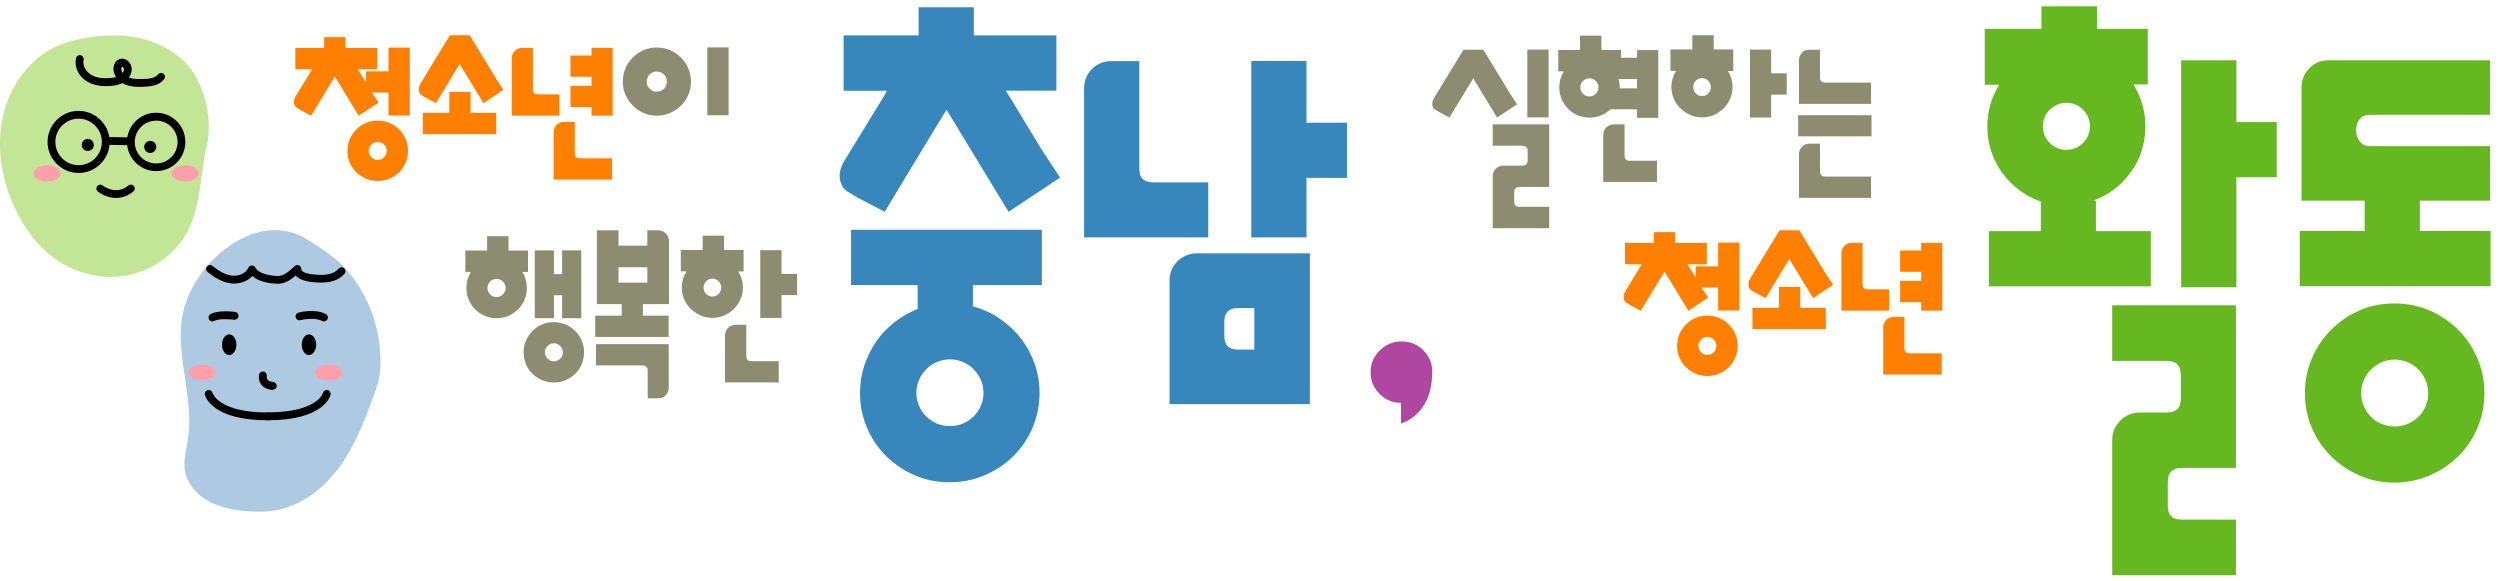 <svg width="215" height="50" viewBox="0 0 215 50" fill="none" xmlns="http://www.w3.org/2000/svg">
<g clip-path="url(#clip0_5_862)">
<path d="M130.46 8.975L128.75 10.105L127.95 8.795L126.7 6.735L125.45 8.795L124.65 10.105L123.77 9.635C123.64 9.565 123.53 9.495 123.43 9.435C123.33 9.375 123.26 9.285 123.22 9.165C123.13 8.935 123.17 8.685 123.33 8.425L123.57 8.035L124.58 6.375L124.74 6.115L125.86 4.275H127.57L128.68 6.115L128.85 6.375L129.85 8.035L130.47 8.975H130.46ZM128.37 19.615V15.155C128.37 14.905 128.46 14.685 128.63 14.515C128.81 14.335 129.03 14.245 129.29 14.245H130.92C131.23 14.245 131.38 14.095 131.38 13.795V13.005C131.38 12.695 131.22 12.535 130.92 12.535H128.37V10.695H133.23V16.075H130.67C130.37 16.075 130.22 16.225 130.22 16.545V17.335C130.22 17.635 130.37 17.785 130.67 17.785H133.23V19.625H128.37V19.615ZM133.18 10.095H131.35V4.265H133.18V10.095Z" fill="#8C8C70"/>
<path d="M139.39 4.965H140.79V4.305H142.61V10.135H140.79V9.405H138.5C138.26 9.625 137.99 9.805 137.68 9.925C137.37 10.055 137.05 10.115 136.7 10.115C136.35 10.115 136 10.045 135.69 9.915C135.38 9.785 135.09 9.595 134.86 9.355C134.62 9.115 134.43 8.835 134.3 8.525C134.16 8.205 134.1 7.865 134.1 7.515C134.1 7.015 134.23 6.555 134.49 6.135H134.01V4.295H135.88V3.065H137.72V4.295H139.4V4.965H139.39ZM136.69 8.295C136.9 8.295 137.09 8.215 137.24 8.065C137.39 7.915 137.47 7.735 137.47 7.515C137.47 7.295 137.39 7.115 137.24 6.965C137.09 6.815 136.91 6.735 136.69 6.735C136.47 6.735 136.29 6.815 136.14 6.965C135.99 7.115 135.91 7.295 135.91 7.515C135.91 7.735 135.99 7.915 136.14 8.065C136.29 8.215 136.47 8.295 136.69 8.295ZM137.88 11.615C137.88 11.365 137.97 11.145 138.14 10.955C138.33 10.785 138.55 10.695 138.8 10.695H139.71V13.375C139.71 13.675 139.86 13.825 140.16 13.825H142.5V15.645H137.88V11.605V11.615ZM139.19 6.795C139.26 7.035 139.3 7.275 139.3 7.525V7.595H140.78V6.795H139.19Z" fill="#8C8C70"/>
<path d="M149.07 6.105H148.6C148.86 6.525 149 6.985 149 7.485C149 7.845 148.93 8.185 148.79 8.495C148.65 8.815 148.46 9.085 148.23 9.325C147.99 9.555 147.72 9.745 147.4 9.885C147.08 10.025 146.74 10.095 146.38 10.095C146.02 10.095 145.68 10.025 145.36 9.885C145.04 9.745 144.76 9.555 144.52 9.325C144.28 9.095 144.09 8.815 143.95 8.495C143.81 8.175 143.74 7.835 143.74 7.485C143.74 7.235 143.78 6.985 143.85 6.755C143.92 6.525 144.02 6.305 144.15 6.095H143.66V4.255H145.54V3.025H147.38V4.255H149.06V6.095L149.07 6.105ZM146.38 8.265C146.59 8.265 146.76 8.185 146.91 8.035C147.06 7.875 147.13 7.695 147.13 7.495C147.13 7.295 147.06 7.095 146.91 6.945C146.76 6.795 146.58 6.715 146.38 6.715C146.18 6.715 145.99 6.795 145.84 6.945C145.69 7.095 145.62 7.275 145.62 7.495C145.62 7.715 145.7 7.885 145.84 8.035C145.99 8.185 146.17 8.265 146.38 8.265ZM153.66 8.135H152.32V10.105H150.5V4.265H152.32V6.305H153.66V8.125V8.135Z" fill="#8C8C70"/>
<path d="M160.95 9.905V11.725H154.64V9.905H160.95ZM154.71 8.925V5.195C154.71 4.935 154.8 4.715 154.97 4.535C155.14 4.355 155.36 4.275 155.61 4.275H156.52V6.635C156.52 6.945 156.67 7.105 156.99 7.105H160.91V8.935H154.71V8.925ZM154.71 17.005V13.275C154.71 13.015 154.8 12.795 154.97 12.615C155.14 12.435 155.36 12.355 155.61 12.355H156.52V14.715C156.52 15.025 156.67 15.185 156.99 15.185H160.91V17.015H154.71V17.005Z" fill="#8C8C70"/>
<path d="M184.72 7.265H183.48C184.16 8.365 184.5 9.565 184.5 10.865C184.5 12.355 184.08 13.675 183.24 14.825C182.4 15.975 181.32 16.785 180 17.265H180.25V19.875H184.97V24.625H171.04V19.875H175.51V17.335C174.85 17.105 174.23 16.785 173.66 16.355C173.09 15.935 172.61 15.435 172.2 14.885C171.8 14.325 171.48 13.705 171.25 13.025C171.02 12.345 170.91 11.625 170.91 10.885C170.91 9.585 171.25 8.385 171.93 7.285H170.69V2.485H175.56V0.545H180.34V2.485H184.71V7.265H184.72ZM177.71 12.885C178.27 12.885 178.74 12.685 179.14 12.295C179.53 11.905 179.73 11.425 179.73 10.865C179.73 10.305 179.53 9.835 179.14 9.435C178.75 9.045 178.27 8.845 177.71 8.845C177.15 8.845 176.68 9.045 176.28 9.435C175.89 9.825 175.69 10.305 175.69 10.865C175.69 11.425 175.89 11.895 176.28 12.295C176.67 12.685 177.15 12.885 177.71 12.885ZM181.65 49.465V37.865C181.65 37.205 181.88 36.645 182.33 36.185C182.81 35.705 183.37 35.475 184.04 35.475H186.34C187.15 35.475 187.55 35.085 187.55 34.295V32.245C187.55 31.435 187.15 31.035 186.34 31.035H181.65V26.255H192.29V40.245H187.61C186.82 40.245 186.43 40.645 186.43 41.455V43.505C186.43 44.295 186.82 44.685 187.61 44.685H192.29V49.465H181.65ZM195.8 15.245H192.33V24.705H187.58V5.185H192.33V10.495H195.8V15.245Z" fill="#66B821"/>
<path d="M208.11 17.255V19.865H214.19V24.615H197.78V19.865H203.36V17.255H197.93V7.545C197.93 6.865 198.16 6.305 198.61 5.865C199.04 5.415 199.59 5.185 200.25 5.185H214.15V9.875H203.79C203.42 9.875 203.13 9.995 202.94 10.245C202.74 10.495 202.63 10.825 202.61 11.235C202.63 11.585 202.74 11.895 202.94 12.165C203.14 12.435 203.42 12.565 203.79 12.565H214.15V17.255H208.1H208.11ZM205.91 26.095C206.98 26.095 207.99 26.295 208.93 26.695C209.87 27.095 210.69 27.655 211.4 28.355C212.1 29.055 212.66 29.885 213.06 30.825C213.46 31.765 213.66 32.765 213.66 33.815C213.66 34.865 213.46 35.865 213.06 36.805C212.66 37.745 212.1 38.565 211.4 39.255C210.7 39.945 209.87 40.495 208.93 40.895C207.99 41.295 206.98 41.505 205.91 41.505C204.84 41.505 203.86 41.305 202.93 40.895C202 40.495 201.18 39.945 200.48 39.255C199.78 38.565 199.22 37.745 198.82 36.805C198.42 35.865 198.22 34.865 198.22 33.815C198.22 32.765 198.42 31.765 198.82 30.825C199.22 29.885 199.78 29.065 200.48 28.355C201.18 27.655 202 27.095 202.93 26.695C203.86 26.295 204.85 26.095 205.91 26.095ZM205.94 36.675C206.33 36.675 206.71 36.605 207.06 36.455C207.41 36.315 207.72 36.105 207.98 35.855C208.24 35.595 208.45 35.295 208.6 34.935C208.75 34.585 208.83 34.215 208.83 33.815C208.83 33.415 208.75 33.045 208.6 32.695C208.44 32.345 208.24 32.035 207.98 31.775C207.72 31.515 207.42 31.305 207.06 31.155C206.71 31.005 206.34 30.925 205.94 30.925C205.54 30.925 205.17 31.005 204.82 31.155C204.47 31.315 204.16 31.515 203.91 31.775C203.65 32.035 203.44 32.335 203.29 32.695C203.14 33.045 203.06 33.415 203.06 33.815C203.06 34.215 203.14 34.575 203.29 34.935C203.45 35.285 203.65 35.595 203.91 35.855C204.17 36.115 204.47 36.315 204.82 36.455C205.17 36.595 205.54 36.675 205.94 36.675Z" fill="#66B821"/>
<path d="M149.59 20.875V26.705H147.76V24.735H146.34L146.91 25.595L145.2 26.725L144.4 25.415L143.15 23.355L141.9 25.415L141.11 26.725L140.22 26.255C140.1 26.185 139.99 26.115 139.89 26.055C139.79 25.995 139.71 25.895 139.67 25.785C139.58 25.555 139.62 25.305 139.78 25.045L140.02 24.655L141.03 22.995L141.18 22.735H141.19L139.75 22.725V20.895H142.23V19.965H144.06V20.895H146.79V22.725H145.12L145.29 22.995L145.83 23.875V22.905H147.76V20.865H149.59V20.875ZM146.83 32.335C146.47 32.335 146.14 32.265 145.82 32.135C145.51 31.995 145.23 31.815 144.99 31.585C144.75 31.355 144.57 31.075 144.43 30.755C144.29 30.435 144.23 30.095 144.23 29.745C144.23 29.395 144.3 29.055 144.43 28.735C144.57 28.425 144.75 28.145 144.99 27.905C145.23 27.665 145.5 27.475 145.82 27.345C146.13 27.205 146.47 27.145 146.83 27.145C147.19 27.145 147.53 27.215 147.84 27.345C148.15 27.475 148.44 27.665 148.68 27.905C148.92 28.145 149.11 28.415 149.24 28.735C149.38 29.045 149.44 29.385 149.44 29.745C149.44 30.105 149.37 30.445 149.24 30.755C149.1 31.075 148.92 31.345 148.68 31.585C148.44 31.815 148.16 32.005 147.84 32.135C147.52 32.265 147.18 32.335 146.83 32.335ZM146.83 28.975C146.62 28.975 146.44 29.055 146.29 29.205C146.14 29.355 146.06 29.535 146.06 29.745C146.06 29.955 146.14 30.145 146.29 30.295C146.44 30.445 146.62 30.525 146.83 30.525C147.04 30.525 147.23 30.445 147.38 30.295C147.53 30.145 147.61 29.965 147.61 29.745C147.61 29.525 147.53 29.355 147.38 29.205C147.23 29.055 147.05 28.975 146.83 28.975Z" fill="#FF8001"/>
<path d="M157.64 24.495L155.93 25.645L155.13 24.335L153.88 22.275L152.63 24.335L151.84 25.645L150.95 25.165C150.82 25.105 150.71 25.035 150.61 24.965C150.51 24.895 150.44 24.805 150.4 24.695C150.32 24.465 150.36 24.215 150.51 23.955L150.75 23.565L151.76 21.905L151.92 21.645L153.04 19.805H154.75L155.86 21.645L156.03 21.905L157.03 23.565L157.65 24.495H157.64ZM157.02 26.475V28.305H150.71V26.475H152.99V24.675H154.82V26.475H157.03H157.02Z" fill="#FF8001"/>
<path d="M162.46 26.715H158.36V21.785C158.36 21.535 158.45 21.315 158.62 21.145C158.8 20.965 159.01 20.885 159.26 20.885H160.18V24.435C160.18 24.735 160.33 24.885 160.63 24.885H162.46V26.715ZM161.95 28.175C161.95 27.925 162.04 27.705 162.21 27.515C162.4 27.335 162.62 27.255 162.87 27.255H163.78V29.935C163.78 30.235 163.93 30.385 164.23 30.385H166.99V32.215H161.96V28.175H161.95ZM165.22 24.175V23.375H163.41V21.545H165.22V20.885H167.04V26.715H165.22V25.985H163.41V24.155H165.22V24.175Z" fill="#FF8001"/>
<path d="M91.18 15.265L86.74 18.215L84.66 14.805L81.4 9.435L78.14 14.805L76.09 18.215L73.76 17.005C73.45 16.815 73.16 16.645 72.89 16.475C72.62 16.305 72.43 16.075 72.33 15.765C72.1 15.165 72.2 14.525 72.61 13.845L73.23 12.825L75.87 8.515L76.27 7.835L76.3 7.805H72.55V3.045H79V0.625H83.75V3.045H90.85V7.795H86.51V7.825L86.94 8.505L89.55 12.815L91.16 15.265H91.18ZM73.19 24.515V19.765H89.6V24.515H83.67V26.345C84.5 26.575 85.26 26.915 85.95 27.385C86.64 27.855 87.25 28.405 87.76 29.065C88.28 29.715 88.68 30.445 88.97 31.255C89.26 32.065 89.4 32.905 89.4 33.795C89.4 34.845 89.2 35.845 88.8 36.785C88.4 37.725 87.84 38.545 87.14 39.235C86.44 39.925 85.61 40.475 84.67 40.875C83.73 41.275 82.72 41.475 81.65 41.475C80.58 41.475 79.6 41.275 78.67 40.875C77.74 40.475 76.92 39.925 76.22 39.235C75.52 38.545 74.96 37.725 74.56 36.785C74.16 35.845 73.96 34.845 73.96 33.795C73.96 32.965 74.08 32.185 74.33 31.435C74.58 30.695 74.92 30.005 75.35 29.375C75.78 28.745 76.31 28.195 76.92 27.715C77.53 27.235 78.2 26.855 78.92 26.565V24.515H73.18H73.19ZM81.69 36.645C82.08 36.645 82.46 36.575 82.81 36.425C83.16 36.285 83.47 36.075 83.73 35.815C83.99 35.555 84.2 35.255 84.35 34.905C84.5 34.555 84.58 34.185 84.58 33.785C84.58 33.385 84.5 33.015 84.35 32.665C84.19 32.315 83.99 32.005 83.73 31.755C83.47 31.495 83.17 31.285 82.81 31.135C82.46 30.975 82.09 30.905 81.69 30.905C81.29 30.905 80.92 30.985 80.57 31.135C80.22 31.285 79.91 31.495 79.66 31.755C79.4 32.015 79.19 32.315 79.04 32.665C78.88 33.015 78.81 33.385 78.81 33.785C78.81 34.185 78.89 34.545 79.04 34.905C79.19 35.255 79.4 35.565 79.66 35.815C79.92 36.065 80.22 36.275 80.57 36.425C80.92 36.565 81.29 36.645 81.69 36.645Z" fill="#3787BC"/>
<path d="M103.9 20.415H93.23V7.605C93.23 6.945 93.46 6.385 93.91 5.935C94.36 5.485 94.92 5.255 95.59 5.255H97.98V14.505C97.98 15.295 98.37 15.685 99.16 15.685H103.91V20.435L103.9 20.415ZM101.26 22.465C101.76 22.005 102.31 21.785 102.94 21.785H112.65V34.755H100.58V24.145C100.58 23.485 100.81 22.925 101.26 22.465ZM105.29 28.885C105.29 29.675 105.68 30.065 106.47 30.065H107.87V26.495H106.47C105.68 26.495 105.29 26.885 105.29 27.675V28.885ZM115.84 15.295H112.36V20.415H107.61V5.245H112.36V10.555H115.84V15.305V15.295Z" fill="#3787BC"/>
<path d="M123.17 31.945V32.035C123.15 32.985 123 33.745 122.74 34.315C122.47 34.885 122.16 35.325 121.81 35.635C121.42 36.005 120.97 36.265 120.48 36.415V34.645C119.76 34.645 119.14 34.385 118.63 33.865C118.12 33.345 117.87 32.725 117.87 32.005C117.87 31.285 118.13 30.665 118.65 30.145C119.17 29.625 119.8 29.365 120.54 29.365C121.28 29.365 121.88 29.615 122.39 30.105C122.9 30.605 123.16 31.215 123.18 31.935L123.17 31.945Z" fill="#AF46A0"/>
<path d="M35.24 4.105V9.935H33.41V7.965H31.99L32.56 8.825L30.85 9.955L30.05 8.645L28.8 6.585L27.55 8.645L26.76 9.955L25.87 9.485C25.75 9.415 25.64 9.345 25.54 9.285C25.44 9.225 25.36 9.125 25.32 9.015C25.23 8.785 25.27 8.535 25.43 8.275L25.67 7.885L26.68 6.225L26.83 5.965H26.84L25.4 5.955V4.125H27.88V3.195H29.71V4.125H32.44V5.955H30.77L30.94 6.225L31.48 7.105V6.135H33.41V4.095H35.24V4.105ZM32.48 15.565C32.12 15.565 31.79 15.495 31.47 15.365C31.16 15.225 30.88 15.045 30.64 14.815C30.4 14.585 30.21 14.305 30.08 13.985C29.94 13.665 29.88 13.325 29.88 12.975C29.88 12.625 29.95 12.285 30.08 11.965C30.22 11.655 30.4 11.375 30.64 11.135C30.88 10.895 31.15 10.705 31.47 10.575C31.78 10.435 32.12 10.375 32.48 10.375C32.84 10.375 33.18 10.445 33.49 10.575C33.81 10.715 34.09 10.895 34.33 11.135C34.57 11.375 34.75 11.645 34.89 11.965C35.03 12.275 35.09 12.615 35.09 12.975C35.09 13.335 35.02 13.675 34.89 13.985C34.75 14.305 34.57 14.575 34.33 14.815C34.09 15.045 33.81 15.235 33.49 15.365C33.17 15.505 32.83 15.565 32.48 15.565ZM32.48 12.205C32.27 12.205 32.09 12.285 31.94 12.435C31.79 12.585 31.71 12.765 31.71 12.975C31.71 13.185 31.79 13.375 31.94 13.525C32.09 13.675 32.27 13.755 32.48 13.755C32.69 13.755 32.88 13.675 33.03 13.525C33.18 13.375 33.26 13.195 33.26 12.975C33.26 12.755 33.18 12.585 33.03 12.435C32.88 12.285 32.7 12.205 32.48 12.205Z" fill="#FF8001"/>
<path d="M43.29 7.725L41.58 8.875L40.78 7.565L39.53 5.505L38.28 7.565L37.49 8.875L36.6 8.395C36.47 8.335 36.36 8.265 36.26 8.195C36.16 8.125 36.09 8.035 36.05 7.925C35.97 7.695 36.01 7.445 36.16 7.185L36.4 6.795L37.41 5.135L37.57 4.875L38.69 3.035H40.4L41.51 4.875L41.68 5.135L42.68 6.795L43.3 7.725H43.29ZM42.67 9.705V11.535H36.36V9.705H38.64V7.905H40.47V9.705H42.68H42.67Z" fill="#FF8001"/>
<path d="M48.11 9.945H44.01V5.015C44.01 4.765 44.1 4.545 44.27 4.375C44.45 4.195 44.66 4.115 44.91 4.115H45.83V7.665C45.83 7.965 45.98 8.115 46.28 8.115H48.11V9.945ZM47.6 11.405C47.6 11.155 47.69 10.935 47.86 10.745C48.05 10.565 48.27 10.485 48.52 10.485H49.43V13.165C49.43 13.465 49.58 13.615 49.88 13.615H52.64V15.445H47.61V11.405H47.6ZM50.87 7.405V6.605H49.06V4.775H50.87V4.115H52.69V9.945H50.87V9.215H49.06V7.385H50.87V7.405Z" fill="#FF8001"/>
<path d="M56.48 9.945C56.07 9.945 55.69 9.865 55.34 9.715C54.99 9.565 54.68 9.355 54.42 9.085C54.16 8.825 53.95 8.515 53.79 8.165C53.64 7.815 53.56 7.435 53.56 7.025C53.56 6.615 53.64 6.235 53.79 5.875C53.94 5.515 54.15 5.205 54.42 4.945C54.68 4.685 54.99 4.475 55.34 4.315C55.69 4.165 56.07 4.085 56.48 4.085C56.89 4.085 57.27 4.165 57.63 4.315C57.99 4.475 58.3 4.675 58.56 4.945C58.82 5.205 59.03 5.515 59.19 5.875C59.35 6.235 59.42 6.615 59.42 7.025C59.42 7.435 59.34 7.815 59.19 8.165C59.04 8.515 58.83 8.825 58.56 9.085C58.3 9.345 57.99 9.555 57.63 9.715C57.27 9.875 56.89 9.945 56.48 9.945ZM56.48 6.155C56.24 6.155 56.04 6.235 55.87 6.405C55.7 6.575 55.62 6.775 55.62 7.025C55.62 7.275 55.7 7.465 55.87 7.635C56.04 7.805 56.24 7.885 56.48 7.885C56.72 7.885 56.93 7.805 57.1 7.635C57.27 7.465 57.35 7.265 57.35 7.025C57.35 6.785 57.27 6.575 57.1 6.405C56.93 6.235 56.73 6.155 56.48 6.155ZM62.66 9.915H60.83V4.075H62.66V9.905V9.915Z" fill="#8C8C70"/>
<path d="M45.4 23.385H44.92C45.18 23.805 45.31 24.265 45.31 24.765C45.31 25.125 45.24 25.465 45.11 25.775C44.98 26.085 44.79 26.375 44.55 26.605C44.31 26.845 44.03 27.035 43.72 27.165C43.41 27.295 43.06 27.365 42.71 27.365C42.36 27.365 42.01 27.295 41.7 27.165C41.39 27.035 41.1 26.845 40.87 26.605C40.63 26.365 40.44 26.085 40.31 25.775C40.18 25.465 40.11 25.115 40.11 24.765C40.11 24.265 40.24 23.805 40.5 23.385H40.02V21.545H41.89V20.315H43.73V21.545H45.41V23.385H45.4ZM42.7 25.545C42.91 25.545 43.1 25.465 43.25 25.315C43.4 25.165 43.48 24.985 43.48 24.765C43.48 24.545 43.4 24.365 43.25 24.215C43.1 24.065 42.92 23.985 42.7 23.985C42.48 23.985 42.3 24.065 42.15 24.215C42 24.365 41.92 24.545 41.92 24.765C41.92 24.985 42 25.165 42.15 25.315C42.3 25.465 42.48 25.545 42.7 25.545ZM47.63 32.895C47.27 32.895 46.94 32.825 46.62 32.695C46.31 32.555 46.03 32.375 45.79 32.145C45.55 31.915 45.36 31.635 45.23 31.315C45.1 30.995 45.03 30.655 45.03 30.305C45.03 29.955 45.1 29.615 45.23 29.295C45.37 28.985 45.55 28.705 45.79 28.465C46.03 28.225 46.3 28.035 46.62 27.905C46.93 27.765 47.27 27.705 47.63 27.705C47.99 27.705 48.33 27.775 48.64 27.905C48.96 28.045 49.24 28.225 49.47 28.465C49.71 28.705 49.9 28.975 50.03 29.295C50.17 29.605 50.23 29.945 50.23 30.305C50.23 30.665 50.16 31.005 50.03 31.315C49.9 31.625 49.71 31.905 49.47 32.145C49.23 32.375 48.95 32.565 48.64 32.695C48.32 32.835 47.98 32.895 47.63 32.895ZM49.99 21.535V27.365H48.34V25.395H47.64V27.365H45.99V21.535H47.64V23.575H48.34V21.535H49.99ZM47.63 29.525C47.42 29.525 47.24 29.605 47.09 29.755C46.94 29.905 46.86 30.085 46.86 30.295C46.86 30.505 46.94 30.695 47.09 30.845C47.24 30.995 47.42 31.075 47.63 31.075C47.84 31.075 48.03 30.995 48.18 30.845C48.33 30.695 48.41 30.515 48.41 30.295C48.41 30.075 48.33 29.905 48.18 29.755C48.03 29.605 47.85 29.525 47.63 29.525Z" fill="#8C8C70"/>
<path d="M57.5 27.145V28.975H51.19V27.145H53.47V26.155H51.33V19.805H53.19V21.125H55.67V19.805H56.6C56.85 19.805 57.07 19.895 57.26 20.075C57.44 20.255 57.53 20.475 57.53 20.735V26.155H55.29V27.145H57.5ZM57.51 29.605V33.335C57.51 33.595 57.42 33.815 57.25 33.995C57.07 34.165 56.86 34.255 56.61 34.255H55.7V31.895C55.7 31.585 55.55 31.425 55.23 31.425H51.25V29.595H57.51V29.605ZM55.67 24.305V22.985H53.19V24.305H55.67Z" fill="#8C8C70"/>
<path d="M63.96 23.345H63.49C63.75 23.765 63.89 24.225 63.89 24.725C63.89 25.085 63.82 25.425 63.68 25.735C63.54 26.055 63.35 26.325 63.12 26.565C62.89 26.795 62.61 26.985 62.29 27.125C61.97 27.265 61.63 27.335 61.27 27.335C60.91 27.335 60.57 27.265 60.25 27.125C59.93 26.985 59.65 26.795 59.41 26.565C59.17 26.335 58.98 26.055 58.84 25.735C58.7 25.415 58.63 25.075 58.63 24.725C58.63 24.475 58.67 24.225 58.74 23.995C58.81 23.765 58.91 23.545 59.04 23.335H58.55V21.495H60.43V20.265H62.27V21.495H63.95V23.335L63.96 23.345ZM61.27 25.505C61.48 25.505 61.65 25.425 61.8 25.275C61.95 25.115 62.03 24.935 62.03 24.735C62.03 24.535 61.95 24.335 61.8 24.185C61.65 24.035 61.47 23.955 61.27 23.955C61.07 23.955 60.88 24.035 60.73 24.185C60.58 24.335 60.51 24.515 60.51 24.735C60.51 24.955 60.58 25.125 60.73 25.275C60.88 25.425 61.06 25.505 61.27 25.505ZM62.35 28.855C62.35 28.605 62.44 28.385 62.61 28.195C62.8 28.025 63.02 27.935 63.27 27.935H64.18V30.615C64.18 30.915 64.33 31.065 64.63 31.065H66.97V32.885H62.35V28.845V28.855ZM68.55 25.375H67.21V27.345H65.38V21.515H67.21V23.555H68.55V25.375Z" fill="#8C8C70"/>
<path d="M15.67 27.205C15.09 30.695 16.7 34.255 16.17 37.745C16.03 38.645 15.76 39.535 15.89 40.435C16.06 41.555 16.86 42.495 17.84 43.055C18.82 43.615 19.96 43.835 21.08 43.945C21.97 44.025 22.88 44.045 23.77 43.875C26 43.465 27.91 41.935 29.24 40.095C30.57 38.255 31.39 36.105 32.16 33.965C32.39 33.325 32.62 32.675 32.68 31.995C32.99 28.485 31.58 24.595 28.87 22.295C28.11 21.655 27.27 21.125 26.42 20.595C22.03 17.845 16.44 22.685 15.68 27.195L15.67 27.205Z" fill="#ADCAE2"/>
<path d="M18.27 27.645C18.15 27.645 18.04 27.585 17.98 27.475C17.89 27.315 17.94 27.105 18.1 27.015C18.74 26.645 20.07 26.805 20.22 26.825C20.4 26.845 20.53 27.015 20.51 27.205C20.49 27.385 20.32 27.515 20.13 27.495C19.65 27.435 18.77 27.405 18.44 27.595C18.39 27.625 18.33 27.645 18.27 27.645Z" fill="black"/>
<path d="M27.86 27.645C27.81 27.645 27.76 27.635 27.71 27.605C26.99 27.235 25.85 27.535 25.84 27.535C25.66 27.585 25.48 27.475 25.43 27.295C25.38 27.115 25.49 26.935 25.67 26.885C25.73 26.865 27.07 26.515 28.02 27.005C28.18 27.095 28.25 27.295 28.16 27.455C28.1 27.575 27.98 27.635 27.86 27.635V27.645Z" fill="black"/>
<path d="M19.71 30.535C20.052 30.535 20.33 30.137 20.33 29.645C20.33 29.154 20.052 28.755 19.71 28.755C19.367 28.755 19.09 29.154 19.09 29.645C19.09 30.137 19.367 30.535 19.71 30.535Z" fill="black"/>
<path d="M26.57 30.535C26.912 30.535 27.19 30.137 27.19 29.645C27.19 29.154 26.912 28.755 26.57 28.755C26.227 28.755 25.95 29.154 25.95 29.645C25.95 30.137 26.227 30.535 26.57 30.535Z" fill="black"/>
<path d="M23.46 33.535C23.46 33.535 23.44 33.535 23.43 33.535C22.99 33.495 22.67 33.345 22.46 33.065C22.19 32.695 22.27 32.265 22.28 32.215C22.32 32.035 22.5 31.925 22.68 31.955C22.86 31.995 22.97 32.175 22.94 32.345C22.94 32.345 22.91 32.535 23.01 32.655C23.11 32.795 23.33 32.835 23.49 32.845C23.67 32.865 23.81 33.025 23.8 33.205C23.79 33.385 23.64 33.515 23.47 33.515L23.46 33.535Z" fill="black"/>
<path d="M23.03 36.145C18.16 36.145 17.64 34.035 17.62 33.945C17.58 33.765 17.69 33.585 17.88 33.545C18.06 33.505 18.24 33.615 18.28 33.795C18.29 33.835 18.81 35.475 23.03 35.475C23.22 35.475 23.37 35.625 23.37 35.815C23.37 36.005 23.22 36.155 23.03 36.155V36.145Z" fill="black"/>
<path d="M23.03 36.145C22.84 36.145 22.69 35.995 22.69 35.805C22.69 35.615 22.84 35.465 23.03 35.465C27.29 35.465 27.78 33.805 27.78 33.785C27.83 33.605 28.01 33.495 28.18 33.545C28.36 33.585 28.47 33.765 28.43 33.945C28.41 34.035 27.89 36.145 23.02 36.145H23.03Z" fill="black"/>
<path d="M29.44 32.045C29.44 32.425 28.91 32.735 28.26 32.735C27.61 32.735 27.08 32.425 27.08 32.045C27.08 31.665 27.61 31.355 28.26 31.355C28.91 31.355 29.44 31.665 29.44 32.045Z" fill="#FF9FAA"/>
<path d="M18.56 32.045C18.56 32.425 18.03 32.735 17.38 32.735C16.73 32.735 16.2 32.425 16.2 32.045C16.2 31.665 16.73 31.355 17.38 31.355C18.03 31.355 18.56 31.665 18.56 32.045Z" fill="#FF9FAA"/>
<path d="M23.9 24.405C23.9 24.405 23.85 24.405 23.83 24.405C23.24 24.385 22.28 24.255 21.7 23.735C21.24 24.245 20.5 24.445 19.88 24.375C19.03 24.275 18.32 23.765 17.85 23.385C17.71 23.265 17.68 23.055 17.8 22.915C17.92 22.775 18.13 22.745 18.27 22.865C18.67 23.185 19.27 23.625 19.95 23.705C20.46 23.765 21.13 23.545 21.35 23.035C21.4 22.915 21.52 22.835 21.65 22.835C21.79 22.825 21.9 22.895 21.96 23.015C22.18 23.425 22.88 23.695 23.85 23.735C24.36 23.755 24.77 23.405 25.23 22.995L25.36 22.875C25.46 22.785 25.6 22.765 25.72 22.825C25.84 22.885 25.92 23.005 25.91 23.135C25.91 23.275 26.06 23.525 27.08 23.615C27.78 23.675 28.64 23.675 29.12 23.105C29.24 22.965 29.45 22.945 29.59 23.065C29.73 23.185 29.75 23.395 29.63 23.535C28.94 24.345 27.81 24.345 27.02 24.275C26.23 24.205 25.7 24.015 25.43 23.695C25 24.065 24.52 24.405 23.89 24.405H23.9Z" fill="black"/>
<path d="M0.61 8.785C-0.53 11.925 3.08752e-05 15.515 1.56 18.465C2.27 19.815 3.2 21.065 4.39 22.005C6.16 23.415 8.53 24.075 10.76 23.715C12.99 23.355 15.05 21.935 16.11 19.935C17.3 17.675 17.23 14.865 17.8 12.435C18.32 10.205 17.53 6.895 15.85 5.275C14.32 3.795 12.08 3.055 9.97 3.045C7.96 3.035 5.31 3.445 3.67 4.665C2.28 5.705 1.2 7.145 0.61 8.775V8.785Z" fill="#C2E696"/>
<path d="M5.23 14.915C5.23 15.295 4.7 15.605 4.05 15.605C3.4 15.605 2.87 15.295 2.87 14.915C2.87 14.535 3.4 14.225 4.05 14.225C4.7 14.225 5.23 14.535 5.23 14.915Z" fill="#FF9FAA"/>
<path d="M17.11 14.915C17.11 15.295 16.58 15.605 15.93 15.605C15.28 15.605 14.75 15.295 14.75 14.915C14.75 14.535 15.28 14.225 15.93 14.225C16.58 14.225 17.11 14.535 17.11 14.915Z" fill="#FF9FAA"/>
<path d="M12.15 7.475C11.7 7.475 11.23 7.455 10.78 7.275C10.69 7.235 10.6 7.195 10.52 7.145C10.16 7.325 9.78 7.375 9.48 7.395C8.66 7.455 7.97 7.315 7.44 6.975C6.74 6.535 6.37 5.725 6.54 5.005C6.58 4.825 6.76 4.705 6.94 4.755C7.12 4.795 7.23 4.975 7.19 5.155C7.07 5.645 7.41 6.155 7.8 6.405C8.2 6.665 8.75 6.765 9.43 6.715C9.65 6.695 9.83 6.675 9.98 6.625C9.86 6.435 9.78 6.235 9.76 6.015C9.73 5.675 9.87 5.235 10.26 5.085C10.49 4.995 10.75 5.045 10.96 5.205C11.22 5.405 11.36 5.755 11.32 6.075C11.29 6.285 11.21 6.485 11.08 6.665C11.42 6.795 11.82 6.805 12.22 6.795C12.74 6.795 13.31 6.745 13.59 6.395C13.71 6.255 13.92 6.225 14.06 6.345C14.21 6.465 14.23 6.675 14.11 6.815C13.66 7.385 12.9 7.455 12.22 7.465H12.15V7.475ZM10.54 5.745C10.46 5.745 10.42 5.845 10.43 5.965C10.44 6.075 10.49 6.185 10.55 6.275C10.61 6.195 10.65 6.095 10.66 6.005C10.67 5.915 10.62 5.805 10.55 5.745H10.54Z" fill="black"/>
<path d="M13.43 14.715C12.05 14.715 10.92 13.595 10.92 12.205C10.92 10.815 12.04 9.695 13.43 9.695C14.82 9.695 15.94 10.815 15.94 12.205C15.94 13.595 14.82 14.715 13.43 14.715ZM13.43 10.375C12.42 10.375 11.59 11.195 11.59 12.215C11.59 13.235 12.41 14.055 13.43 14.055C14.45 14.055 15.27 13.235 15.27 12.215C15.27 11.195 14.45 10.375 13.43 10.375Z" fill="black"/>
<path d="M6.76 14.875C5.29 14.875 4.09 13.675 4.09 12.205C4.09 10.735 5.29 9.535 6.76 9.535C8.23 9.535 9.43 10.735 9.43 12.205C9.43 13.675 8.23 14.875 6.76 14.875ZM6.76 10.205C5.66 10.205 4.76 11.105 4.76 12.205C4.76 13.305 5.66 14.205 6.76 14.205C7.86 14.205 8.76 13.305 8.76 12.205C8.76 11.105 7.86 10.205 6.76 10.205Z" fill="black"/>
<path d="M10.98 12.485L9.21 12.455C9.02 12.455 8.88 12.295 8.88 12.115C8.88 11.935 9.03 11.785 9.22 11.785L10.99 11.815C11.18 11.815 11.32 11.975 11.32 12.155C11.32 12.335 11.17 12.485 10.98 12.485Z" fill="black"/>
<path d="M12.92 13.155C13.207 13.155 13.44 12.922 13.44 12.635C13.44 12.348 13.207 12.115 12.92 12.115C12.633 12.115 12.4 12.348 12.4 12.635C12.4 12.922 12.633 13.155 12.92 13.155Z" fill="black"/>
<path d="M7.55 12.985C7.837 12.985 8.07 12.752 8.07 12.465C8.07 12.178 7.837 11.945 7.55 11.945C7.263 11.945 7.03 12.178 7.03 12.465C7.03 12.752 7.263 12.985 7.55 12.985Z" fill="black"/>
<path d="M9.99 17.025C9.31 17.025 8.73 16.725 8.41 16.475C8.27 16.355 8.24 16.145 8.36 16.005C8.48 15.865 8.69 15.835 8.83 15.955C8.83 15.955 9.96 16.845 11.04 15.955C11.18 15.835 11.4 15.855 11.51 16.005C11.63 16.145 11.61 16.355 11.46 16.475C10.96 16.885 10.45 17.025 9.98 17.025H9.99Z" fill="black"/>
</g>
<defs>
<clipPath id="clip0_5_862">
<rect width="214.19" height="48.91" fill="white" transform="translate(0 0.545)"/>
</clipPath>
</defs>
</svg>
